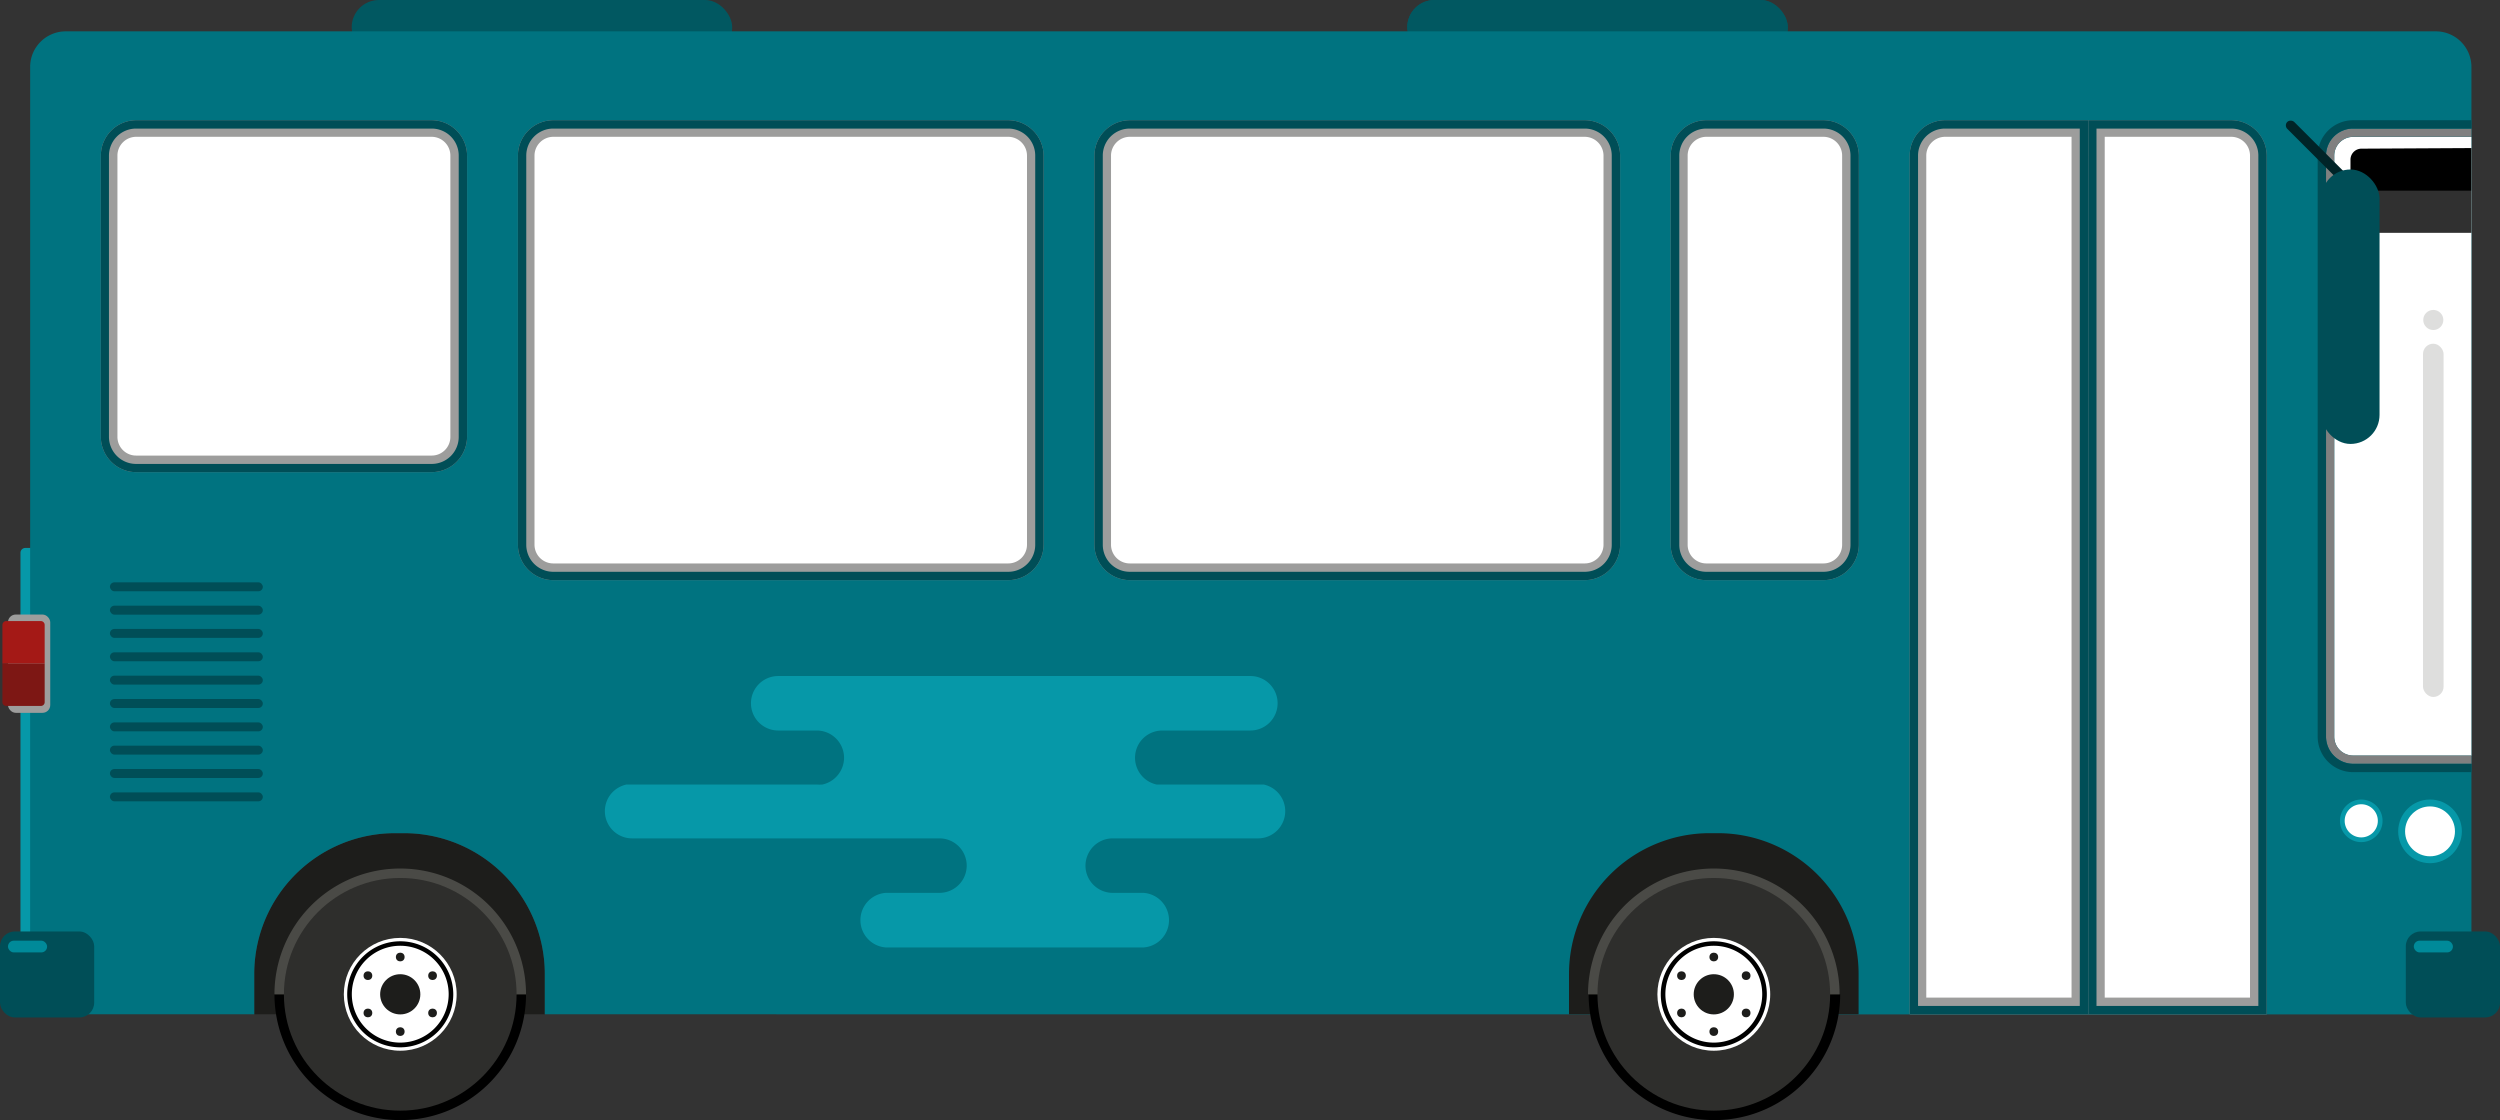 <svg viewBox="0 0 206.5 92.52" xmlns="http://www.w3.org/2000/svg"><rect x="0" y="0" width="206.5" height="92.52" fill="#333333" stroke="none"/><rect fill="#015861" height="4.51" rx="2.25" width="31.43" x="116.24"/><rect fill="#0698a8" height="33.02" rx=".4" width="1.68" x="1.69" y="45.26"/><rect fill="#015861" height="4.51" rx="2.25" width="31.43" x="29.05"/><rect fill="#015861" height="4.51" rx="2.25" width="31.43" x="116.24"/><path d="m33.37 68.82a11.63 11.63 0 0 1 11.63 11.6v3.36h-24v-3.36a11.63 11.63 0 0 1 11.6-11.6z" fill="#1d1d1b"/><path d="m45 83.78v-3.36a11.63 11.63 0 0 0 -11.6-11.6h-.73a11.63 11.63 0 0 0 -11.67 11.6v3.36h-15.23a3.29 3.29 0 0 1 -3.28-3.27v-75a2.94 2.94 0 0 1 2.93-2.92h195.8a2.94 2.94 0 0 1 2.92 2.93v75a3.28 3.28 0 0 1 -3.27 3.27z" fill="#007380"/><path d="m93.32 10.62h37.58a2.23 2.23 0 0 1 2.23 2.23v32.15a2.23 2.23 0 0 1 -2.23 2.23h-37.58a2.23 2.23 0 0 1 -2.23-2.23v-32.15a2.24 2.24 0 0 1 2.23-2.23z" fill="#fff"/><path d="m130.9 11.3a1.56 1.56 0 0 1 1.55 1.55v32.15a1.55 1.55 0 0 1 -1.55 1.54h-37.58a1.55 1.55 0 0 1 -1.55-1.54v-32.15a1.56 1.56 0 0 1 1.55-1.55zm0-1.37h-37.58a2.94 2.94 0 0 0 -2.92 2.92v32.15a2.94 2.94 0 0 0 2.92 2.92h37.58a2.93 2.93 0 0 0 2.92-2.92v-32.15a2.93 2.93 0 0 0 -2.92-2.92z" fill="#9d9d9c"/><path d="m130.9 10.62a2.23 2.23 0 0 1 2.23 2.23v32.15a2.23 2.23 0 0 1 -2.23 2.23h-37.58a2.23 2.23 0 0 1 -2.23-2.23v-32.15a2.23 2.23 0 0 1 2.23-2.23zm0-.69h-37.58a2.94 2.94 0 0 0 -2.92 2.92v32.15a2.94 2.94 0 0 0 2.92 2.92h37.58a2.93 2.93 0 0 0 2.92-2.92v-32.15a2.93 2.93 0 0 0 -2.92-2.92z" fill="#004e57"/><path d="m140.94 10.62h9.67a2.23 2.23 0 0 1 2.23 2.23v32.15a2.23 2.23 0 0 1 -2.23 2.23h-9.67a2.23 2.23 0 0 1 -2.23-2.23v-32.15a2.24 2.24 0 0 1 2.23-2.23z" fill="#fff"/><path d="m150.62 11.3a1.55 1.55 0 0 1 1.54 1.55v32.15a1.54 1.54 0 0 1 -1.54 1.54h-9.68a1.54 1.54 0 0 1 -1.54-1.54v-32.15a1.55 1.55 0 0 1 1.54-1.55zm0-1.37h-9.68a2.94 2.94 0 0 0 -2.94 2.92v32.15a2.94 2.94 0 0 0 2.92 2.92h9.68a2.94 2.94 0 0 0 2.94-2.92v-32.15a2.94 2.94 0 0 0 -2.92-2.92z" fill="#9d9d9c"/><path d="m150.62 10.62a2.23 2.23 0 0 1 2.23 2.23v32.15a2.23 2.23 0 0 1 -2.23 2.23h-9.68a2.23 2.23 0 0 1 -2.23-2.23v-32.15a2.23 2.23 0 0 1 2.23-2.23zm0-.69h-9.68a2.94 2.94 0 0 0 -2.94 2.92v32.15a2.94 2.94 0 0 0 2.92 2.92h9.68a2.94 2.94 0 0 0 2.94-2.92v-32.15a2.94 2.94 0 0 0 -2.92-2.92z" fill="#004e57"/><rect fill="#fff" height="36.63" rx="2.23" width="42.05" x="43.47" y="10.62"/><path d="m83.28 11.3a1.56 1.56 0 0 1 1.55 1.55v32.15a1.55 1.55 0 0 1 -1.55 1.54h-37.58a1.55 1.55 0 0 1 -1.55-1.54v-32.15a1.56 1.56 0 0 1 1.55-1.55zm0-1.37h-37.58a2.93 2.93 0 0 0 -2.92 2.92v32.15a2.93 2.93 0 0 0 2.92 2.92h37.58a2.94 2.94 0 0 0 2.92-2.92v-32.15a2.94 2.94 0 0 0 -2.92-2.92z" fill="#9d9d9c"/><path d="m83.28 10.62a2.23 2.23 0 0 1 2.23 2.23v32.15a2.23 2.23 0 0 1 -2.23 2.23h-37.58a2.23 2.23 0 0 1 -2.23-2.23v-32.15a2.23 2.23 0 0 1 2.23-2.23zm0-.69h-37.58a2.93 2.93 0 0 0 -2.92 2.92v32.15a2.93 2.93 0 0 0 2.92 2.92h37.58a2.94 2.94 0 0 0 2.92-2.92v-32.15a2.94 2.94 0 0 0 -2.92-2.92z" fill="#004e57"/><path d="m11.25 10.62h24.41a2.23 2.23 0 0 1 2.23 2.23v23.23a2.24 2.24 0 0 1 -2.24 2.24h-24.4a2.23 2.23 0 0 1 -2.25-2.23v-23.24a2.23 2.23 0 0 1 2.25-2.23z" fill="#fff"/><path d="m35.66 11.3a1.55 1.55 0 0 1 1.54 1.55v23.24a1.54 1.54 0 0 1 -1.54 1.54h-24.41a1.54 1.54 0 0 1 -1.55-1.54v-23.24a1.55 1.55 0 0 1 1.55-1.55zm0-1.37h-24.41a2.93 2.93 0 0 0 -2.92 2.92v23.24a2.93 2.93 0 0 0 2.92 2.91h24.41a2.94 2.94 0 0 0 2.92-2.92v-23.23a2.94 2.94 0 0 0 -2.92-2.92z" fill="#9d9d9c"/><path d="m35.66 10.62a2.23 2.23 0 0 1 2.23 2.23v23.24a2.23 2.23 0 0 1 -2.23 2.23h-24.41a2.24 2.24 0 0 1 -2.25-2.23v-23.24a2.24 2.24 0 0 1 2.24-2.23zm0-.69h-24.41a2.93 2.93 0 0 0 -2.92 2.92v23.24a2.93 2.93 0 0 0 2.92 2.91h24.41a2.94 2.94 0 0 0 2.92-2.92v-23.23a2.94 2.94 0 0 0 -2.92-2.92z" fill="#004e57"/><path d="m43.45 82.13a10.39 10.39 0 0 1 -20.78 0z"/><path d="m22.67 82.13a10.39 10.39 0 0 1 20.78 0z" fill="#4a4a46"/><circle cx="33.06" cy="82.13" fill="#2e2e2c" r="9.61"/><circle cx="33.06" cy="82.13" fill="#fff" r="4.66"/><path d="m33.06 86.51a4.38 4.38 0 1 1 4.38-4.38 4.38 4.38 0 0 1 -4.38 4.38zm0-8.39a4 4 0 1 0 4 4 4 4 0 0 0 -4-4z"/><circle cx="33.06" cy="82.13" fill="#1d1d1b" r="1.66"/><circle cx="33.06" cy="79.05" fill="#1d1d1b" r=".36"/><circle cx="30.39" cy="80.59" fill="#1d1d1b" r=".36"/><circle cx="30.39" cy="83.67" fill="#1d1d1b" r=".36"/><circle cx="33.06" cy="85.21" fill="#1d1d1b" r=".36"/><circle cx="35.73" cy="83.67" fill="#1d1d1b" r=".36"/><circle cx="35.73" cy="80.59" fill="#1d1d1b" r=".36"/><path d="m173.17 83.09v-72.47h11.13a2.23 2.23 0 0 1 2.24 2.23v70.24z" fill="#fff"/><path d="m184.3 11.3a1.55 1.55 0 0 1 1.55 1.55v69.55h-12v-71.1zm0-1.37h-11.82v73.85h14.75v-70.93a2.94 2.94 0 0 0 -2.93-2.92z" fill="#9d9d9c"/><path d="m184.3 10.62a2.23 2.23 0 0 1 2.24 2.23v70.24h-13.37v-72.47zm0-.69h-11.82v73.85h14.75v-70.93a2.94 2.94 0 0 0 -2.93-2.92z" fill="#004e57"/><path d="m158.43 83.09v-70.24a2.23 2.23 0 0 1 2.23-2.23h11.13v72.47z" fill="#fff"/><path d="m171.11 11.3v71.1h-12v-69.55a1.56 1.56 0 0 1 1.55-1.55zm1.37-1.37h-11.82a2.93 2.93 0 0 0 -2.92 2.92v70.93h14.74z" fill="#9d9d9c"/><path d="m171.79 10.62v72.47h-13.36v-70.24a2.23 2.23 0 0 1 2.23-2.23zm.69-.69h-11.82a2.93 2.93 0 0 0 -2.92 2.92v70.93h14.74z" fill="#004e57"/><path d="m192.81 12.86v48a1.56 1.56 0 0 0 1.55 1.55h9.78v-51.1h-9.78a1.55 1.55 0 0 0 -1.55 1.55z" fill="#fff"/><path d="m192.13 12.85v48a2.23 2.23 0 0 0 1 1.88 2.23 2.23 0 0 1 -1-1.88v-48a2.23 2.23 0 0 1 2.23-2.23 2.23 2.23 0 0 0 -2.23 2.23z" fill="#808080"/><path d="m204.14 63.09v-.69h-9.78a1.55 1.55 0 0 1 -1.55-1.55v-48a1.56 1.56 0 0 1 1.55-1.55h9.78v-.68h-9.78a2.23 2.23 0 0 0 -2.23 2.23v48a2.25 2.25 0 0 0 2.23 2.24z" fill="#808080"/><path d="m194.36 63.09a2.25 2.25 0 0 1 -2.23-2.24v-48a2.23 2.23 0 0 1 2.23-2.23h9.78v-.69h-9.78a2.93 2.93 0 0 0 -2.92 2.92v48a2.93 2.93 0 0 0 2.92 2.93h9.78v-.69z" fill="#004e57"/><path d="m194.36 63.09a2.23 2.23 0 0 1 -1.2-.36 2.23 2.23 0 0 0 1.2.36z" fill="#004e57"/><path d="m153.52 80.42v3.36h-23.92v-3.36a11.63 11.63 0 0 1 11.59-11.6h.74a11.63 11.63 0 0 1 11.59 11.6z" fill="#1d1d1b"/><path d="m152 82.13a10.39 10.39 0 1 1 -20.78 0z"/><path d="m131.17 82.13a10.39 10.39 0 1 1 20.78 0z" fill="#4a4a46"/><circle cx="141.56" cy="82.13" fill="#2e2e2c" r="9.61"/><circle cx="141.56" cy="82.13" fill="#fff" r="4.66"/><path d="m141.56 86.51a4.38 4.38 0 1 1 4.38-4.38 4.38 4.38 0 0 1 -4.38 4.38zm0-8.39a4 4 0 1 0 4 4 4 4 0 0 0 -4-4z"/><circle cx="141.56" cy="82.13" fill="#1d1d1b" r="1.66"/><circle cx="141.56" cy="79.05" fill="#1d1d1b" r=".36"/><circle cx="138.89" cy="80.59" fill="#1d1d1b" r=".36"/><circle cx="138.89" cy="83.67" fill="#1d1d1b" r=".36"/><circle cx="141.56" cy="85.21" fill="#1d1d1b" r=".36"/><circle cx="144.23" cy="83.67" fill="#1d1d1b" r=".36"/><circle cx="144.23" cy="80.59" fill="#1d1d1b" r=".36"/><g fill="#004e57"><rect height=".74" rx=".37" width="12.63" x="9.08" y="48.1"/><rect height=".74" rx=".37" width="12.63" x="9.08" y="50.03"/><rect height=".74" rx=".37" width="12.63" x="9.08" y="51.95"/><rect height=".74" rx=".37" width="12.63" x="9.08" y="53.88"/><rect height=".74" rx=".37" width="12.63" x="9.08" y="55.81"/><rect height=".74" rx=".37" width="12.63" x="9.08" y="57.74"/><rect height=".74" rx=".37" width="12.63" x="9.08" y="59.67"/><rect height=".74" rx=".37" width="12.63" x="9.08" y="61.59"/><rect height=".74" rx=".37" width="12.63" x="9.08" y="63.52"/><rect height=".74" rx=".37" width="12.63" x="9.08" y="65.45"/><rect height="7.1" rx="1.22" width="7.78" y="76.94"/></g><rect fill="#008a99" height=".97" rx=".48" width="3.23" x=".66" y="77.7"/><rect fill="#004e57" height="7.1" rx="1.22" width="7.78" x="198.72" y="76.94"/><rect fill="#008a99" height=".97" rx=".48" width="3.23" x="199.38" y="77.7"/><path d="m106.16 67a2.25 2.25 0 0 1 -2.25 2.25h-12a2.24 2.24 0 0 0 -1.59.66 2.28 2.28 0 0 0 -.66 1.59 2.25 2.25 0 0 0 2.25 2.25h2.54a2.26 2.26 0 0 1 0 4.51h-21.27a2.26 2.26 0 0 1 0-4.51h4.42a2.25 2.25 0 0 0 0-4.5h-25.39a2.25 2.25 0 0 1 -1.59-3.84 2.32 2.32 0 0 1 1.13-.61h15.72a2.42 2.42 0 0 0 .47 0 2.28 2.28 0 0 0 1.78-2.21 2.26 2.26 0 0 0 -2.25-2.25h-3.19a2.25 2.25 0 0 1 0-4.5h39a2.25 2.25 0 0 1 2.25 2.25 2.25 2.25 0 0 1 -2.25 2.25h-7.28a2.28 2.28 0 0 0 -1.59.66 2.26 2.26 0 0 0 1.12 3.8h-4.27a2.31 2.31 0 0 1 .46 0h12.65a2.25 2.25 0 0 1 1.79 2.2z" fill="#0698a8"/><circle cx="200.72" cy="68.67" fill="#0698a8" r="2.63"/><circle cx="200.72" cy="68.67" fill="#fff" r="2.06"/><circle cx="195.04" cy="67.8" fill="#0698a8" r="1.76"/><circle cx="195.04" cy="67.8" fill="#fff" r="1.37"/><rect fill="#9d9d9c" height="8.12" rx=".64" width="3.49" x=".66" y="50.76"/><path d="m3.69 51.62a.32.32 0 0 0 -.32-.32h-2.86a.32.32 0 0 0 -.31.32v3.2h3.49z" fill="#a41916"/><path d="m.2 54.82v3.18a.31.31 0 0 0 .31.31h2.86a.31.31 0 0 0 .32-.31v-3.18z" fill="#7d1714"/><path d="m195.06 12.28a.91.91 0 0 0 -.91.91v5.12a.92.92 0 0 0 .91.92h9.08v-7z"/><path d="m194.15 15.75v2.56a.92.92 0 0 0 .91.92h9.08v-3.48z" fill="#fff" opacity=".19"/><rect fill="#002428" height="7.89" rx=".41" transform="matrix(.707 -.707 .707 .707 47.08 139.35)" width=".81" x="191.34" y="8.89"/><rect fill="#004e57" height="22.67" rx="2.4" width="4.8" x="191.75" y="14"/><rect fill="#dededd" height="29.18" rx=".85" width="1.7" x="200.14" y="28.39"/><circle cx="200.99" cy="26.43" fill="#dededd" r=".83"/></svg>